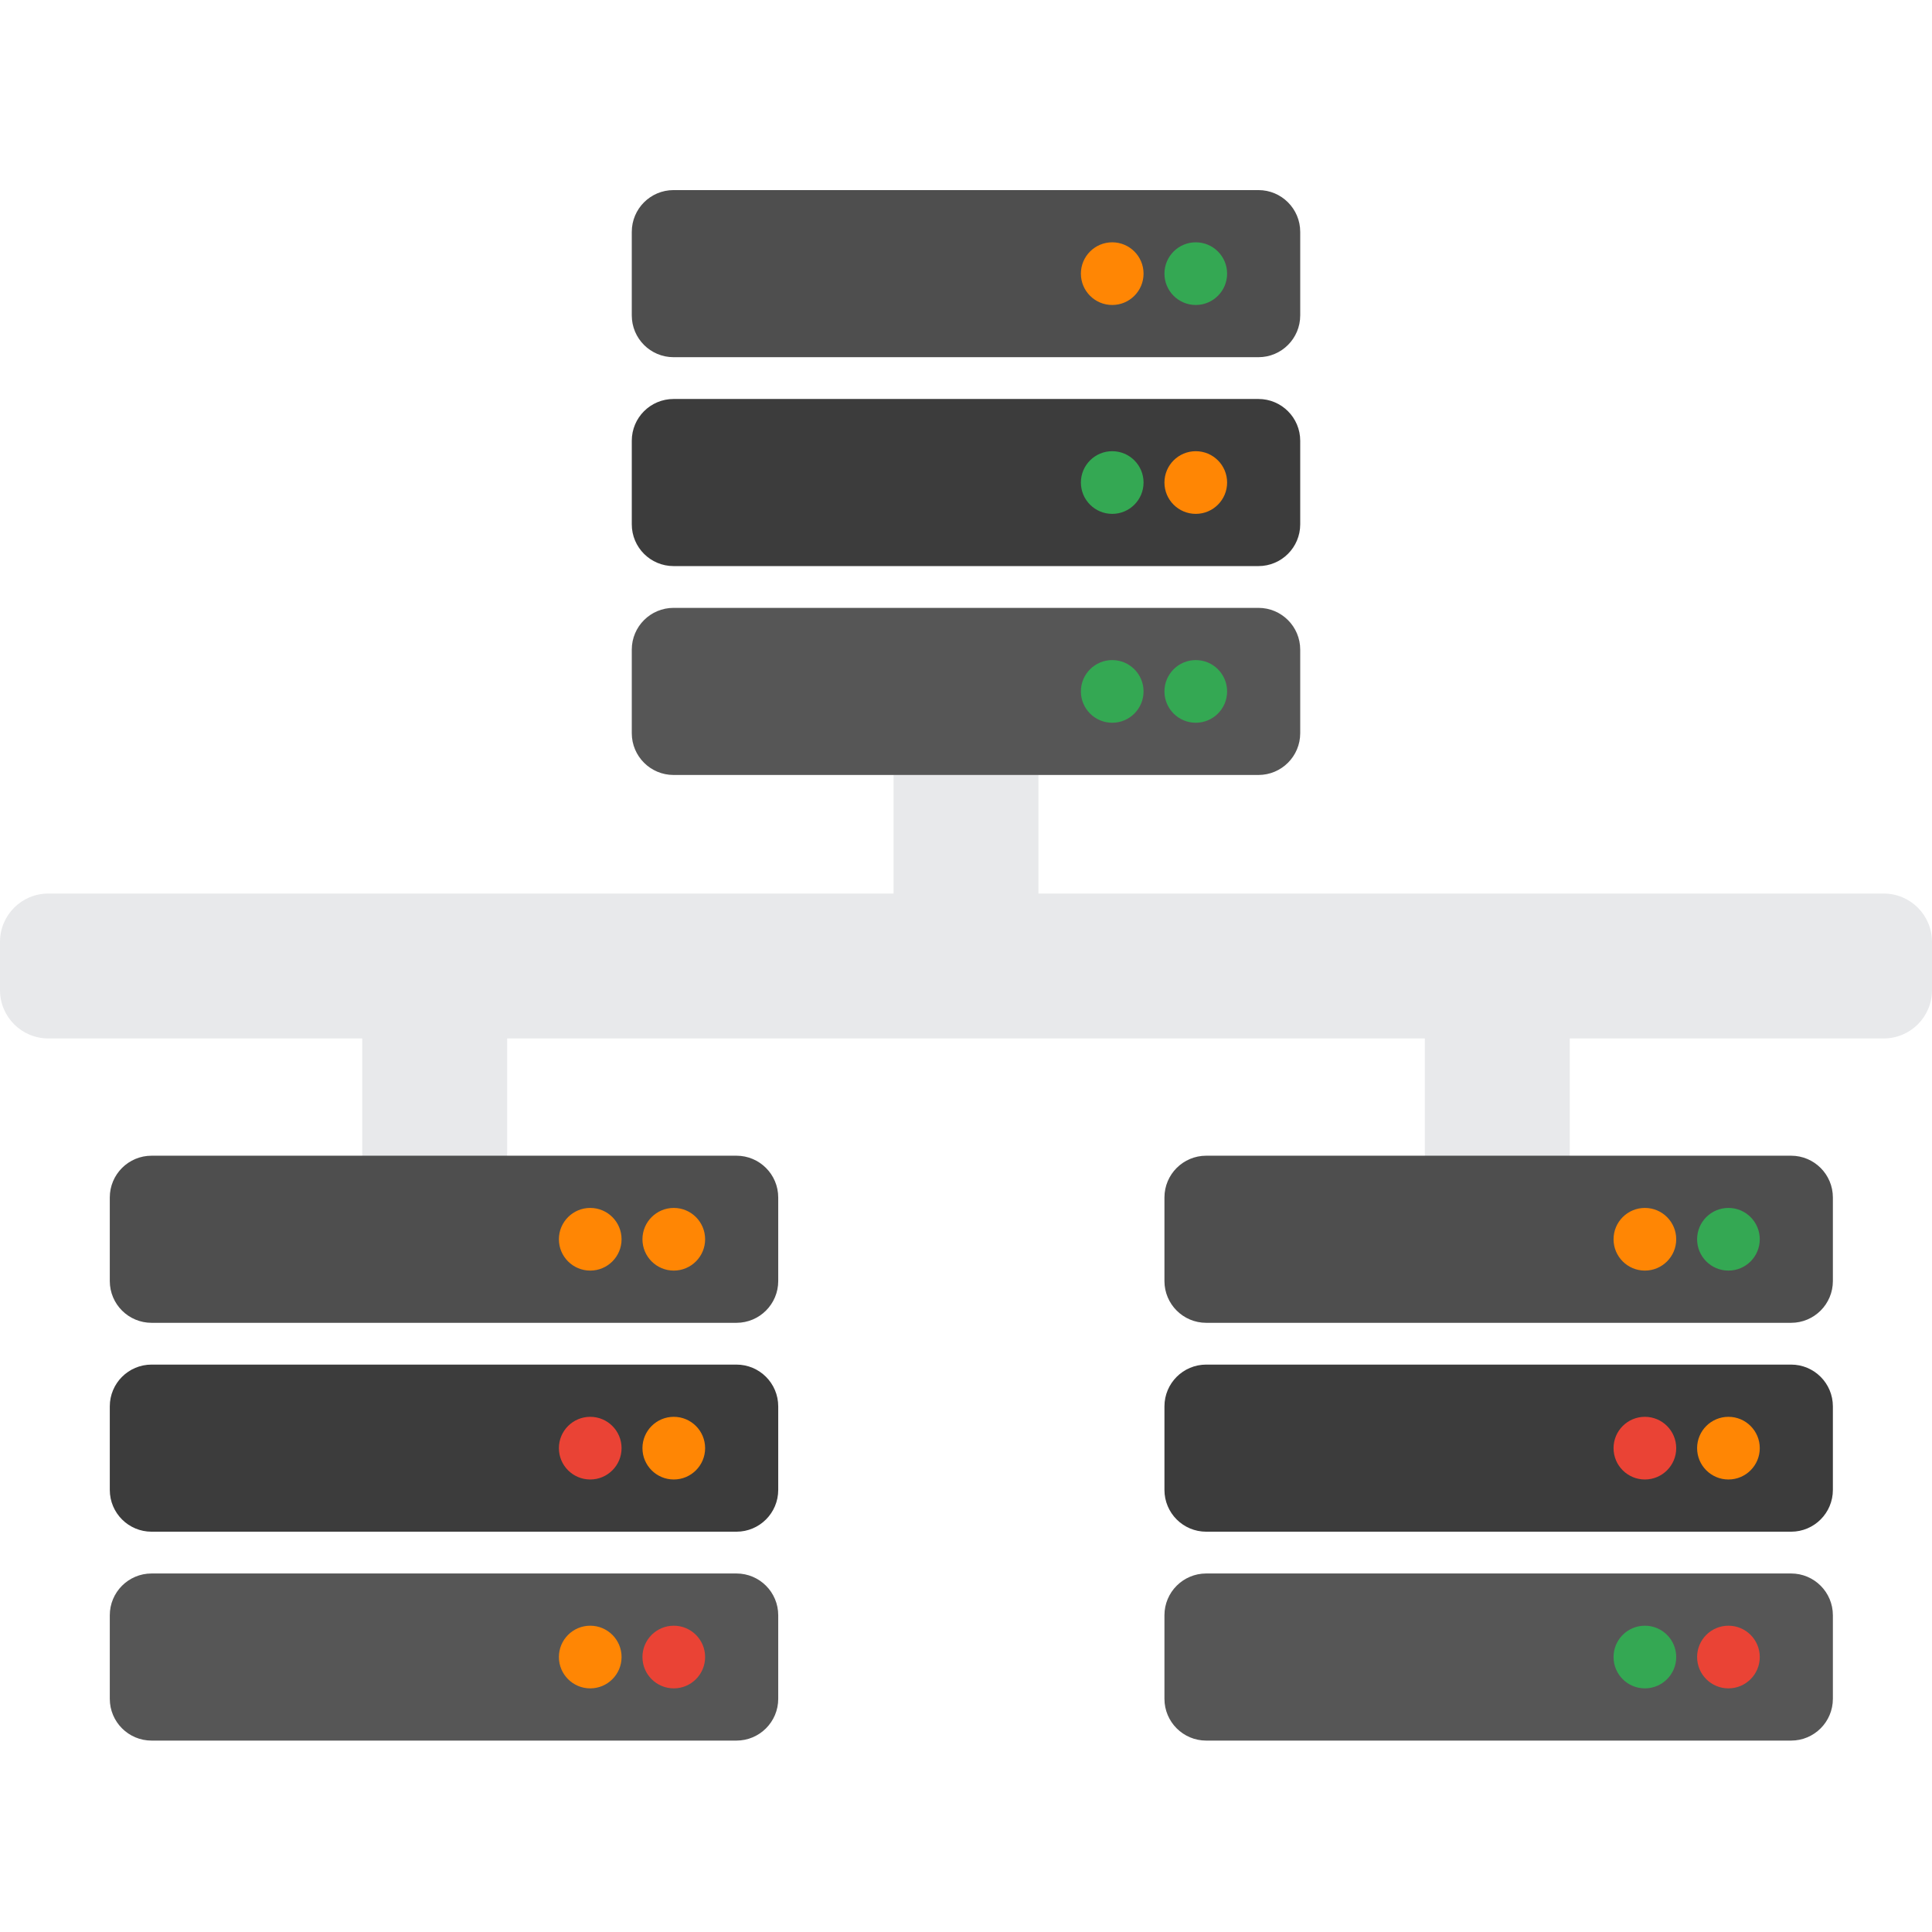 <?xml version="1.0" encoding="utf-8"?>
<!-- Generator: Adobe Illustrator 17.0.0, SVG Export Plug-In . SVG Version: 6.00 Build 0)  -->
<!DOCTYPE svg PUBLIC "-//W3C//DTD SVG 1.1//EN" "http://www.w3.org/Graphics/SVG/1.1/DTD/svg11.dtd">
<svg version="1.1" id="Laag_1" focusable="false" xmlns="http://www.w3.org/2000/svg" xmlns:xlink="http://www.w3.org/1999/xlink"
	 x="0px" y="0px" viewBox="0 0 512 512" enable-background="new 0 0 512 512" xml:space="preserve">
<path fill="#E8E9EB" d="M12.8,275.2H96v32h38.4v-32h243.2v32H416v-32h83.2c7.072,0,12.8-5.728,12.8-12.8v-12.8
	c0-7.072-5.728-12.8-12.8-12.8h-224v-31.424h-38.4V236.8h-224c-7.072,0-12.8,5.728-12.8,12.8v12.8C0,269.472,5.728,275.2,12.8,275.2
	z"/>
<path fill="#4E4E4E" d="M333.5,94.661h-155c-6.115,0-11.071-4.957-11.071-11.071V61.447c0-6.115,4.957-11.071,11.071-11.071h155
	c6.115,0,11.071,4.957,11.071,11.071V83.59C344.571,89.705,339.615,94.661,333.5,94.661z"/>
<circle fill="#34A853" cx="316.893" cy="72.519" r="8.304"/>
<circle fill="#FF8604" cx="294.75" cy="72.519" r="8.304"/>
<path fill="#3C3C3C" d="M333.5,150.019h-155c-6.115,0-11.071-4.957-11.071-11.071v-22.143c0-6.115,4.957-11.071,11.071-11.071h155
	c6.115,0,11.071,4.957,11.071,11.071v22.143C344.571,145.062,339.615,150.019,333.5,150.019z"/>
<circle fill="#FF8604" cx="316.893" cy="127.876" r="8.304"/>
<circle fill="#34A853" cx="294.75" cy="127.876" r="8.304"/>
<path fill="#565656" d="M333.5,205.376h-155c-6.115,0-11.071-4.957-11.071-11.071v-22.143c0-6.115,4.957-11.071,11.071-11.071h155
	c6.115,0,11.071,4.957,11.071,11.071v22.143C344.571,200.419,339.615,205.376,333.5,205.376z"/>
<circle fill="#34A853" cx="316.893" cy="183.233" r="8.304"/>
<circle fill="#34A853" cx="294.75" cy="183.233" r="8.304"/>
<path fill="#4E4E4E" d="M195.167,350.56h-155c-6.115,0-11.071-4.957-11.071-11.071v-22.143c0-6.115,4.957-11.071,11.071-11.071h155
	c6.115,0,11.071,4.957,11.071,11.071v22.143C206.238,345.603,201.281,350.56,195.167,350.56z"/>
<circle fill="#FF8604" cx="178.56" cy="328.417" r="8.304"/>
<circle fill="#FF8604" cx="156.417" cy="328.417" r="8.304"/>
<path fill="#3C3C3C" d="M195.167,405.917h-155c-6.115,0-11.071-4.957-11.071-11.071v-22.143c0-6.115,4.957-11.071,11.071-11.071h155
	c6.115,0,11.071,4.957,11.071,11.071v22.143C206.238,400.961,201.281,405.917,195.167,405.917z"/>
<circle fill="#FF8604" cx="178.56" cy="383.775" r="8.304"/>
<circle fill="#EA4335" cx="156.417" cy="383.775" r="8.304"/>
<path fill="#565656" d="M195.167,461.275h-155c-6.115,0-11.071-4.957-11.071-11.071V428.06c0-6.115,4.957-11.071,11.071-11.071h155
	c6.115,0,11.071,4.957,11.071,11.071v22.143C206.238,456.318,201.281,461.275,195.167,461.275z"/>
<circle fill="#EA4335" cx="178.56" cy="439.132" r="8.304"/>
<circle fill="#FF8604" cx="156.417" cy="439.132" r="8.304"/>
<path fill="#4E4E4E" d="M474.661,350.56h-155c-6.115,0-11.071-4.957-11.071-11.071v-22.143c0-6.115,4.957-11.071,11.071-11.071h155
	c6.115,0,11.071,4.957,11.071,11.071v22.143C485.732,345.603,480.775,350.56,474.661,350.56z"/>
<circle fill="#34A853" cx="458.054" cy="328.417" r="8.304"/>
<circle fill="#FF8604" cx="435.911" cy="328.417" r="8.304"/>
<path fill="#3C3C3C" d="M474.661,405.917h-155c-6.115,0-11.071-4.957-11.071-11.071v-22.143c0-6.115,4.957-11.071,11.071-11.071h155
	c6.115,0,11.071,4.957,11.071,11.071v22.143C485.732,400.961,480.775,405.917,474.661,405.917z"/>
<circle fill="#FF8604" cx="458.054" cy="383.775" r="8.304"/>
<circle fill="#EA4335" cx="435.911" cy="383.775" r="8.304"/>
<path fill="#565656" d="M474.661,461.275h-155c-6.115,0-11.071-4.957-11.071-11.071V428.06c0-6.115,4.957-11.071,11.071-11.071h155
	c6.115,0,11.071,4.957,11.071,11.071v22.143C485.732,456.318,480.775,461.275,474.661,461.275z"/>
<circle fill="#EA4335" cx="458.054" cy="439.132" r="8.304"/>
<circle fill="#34A853" cx="435.911" cy="439.132" r="8.304"/>
</svg>
